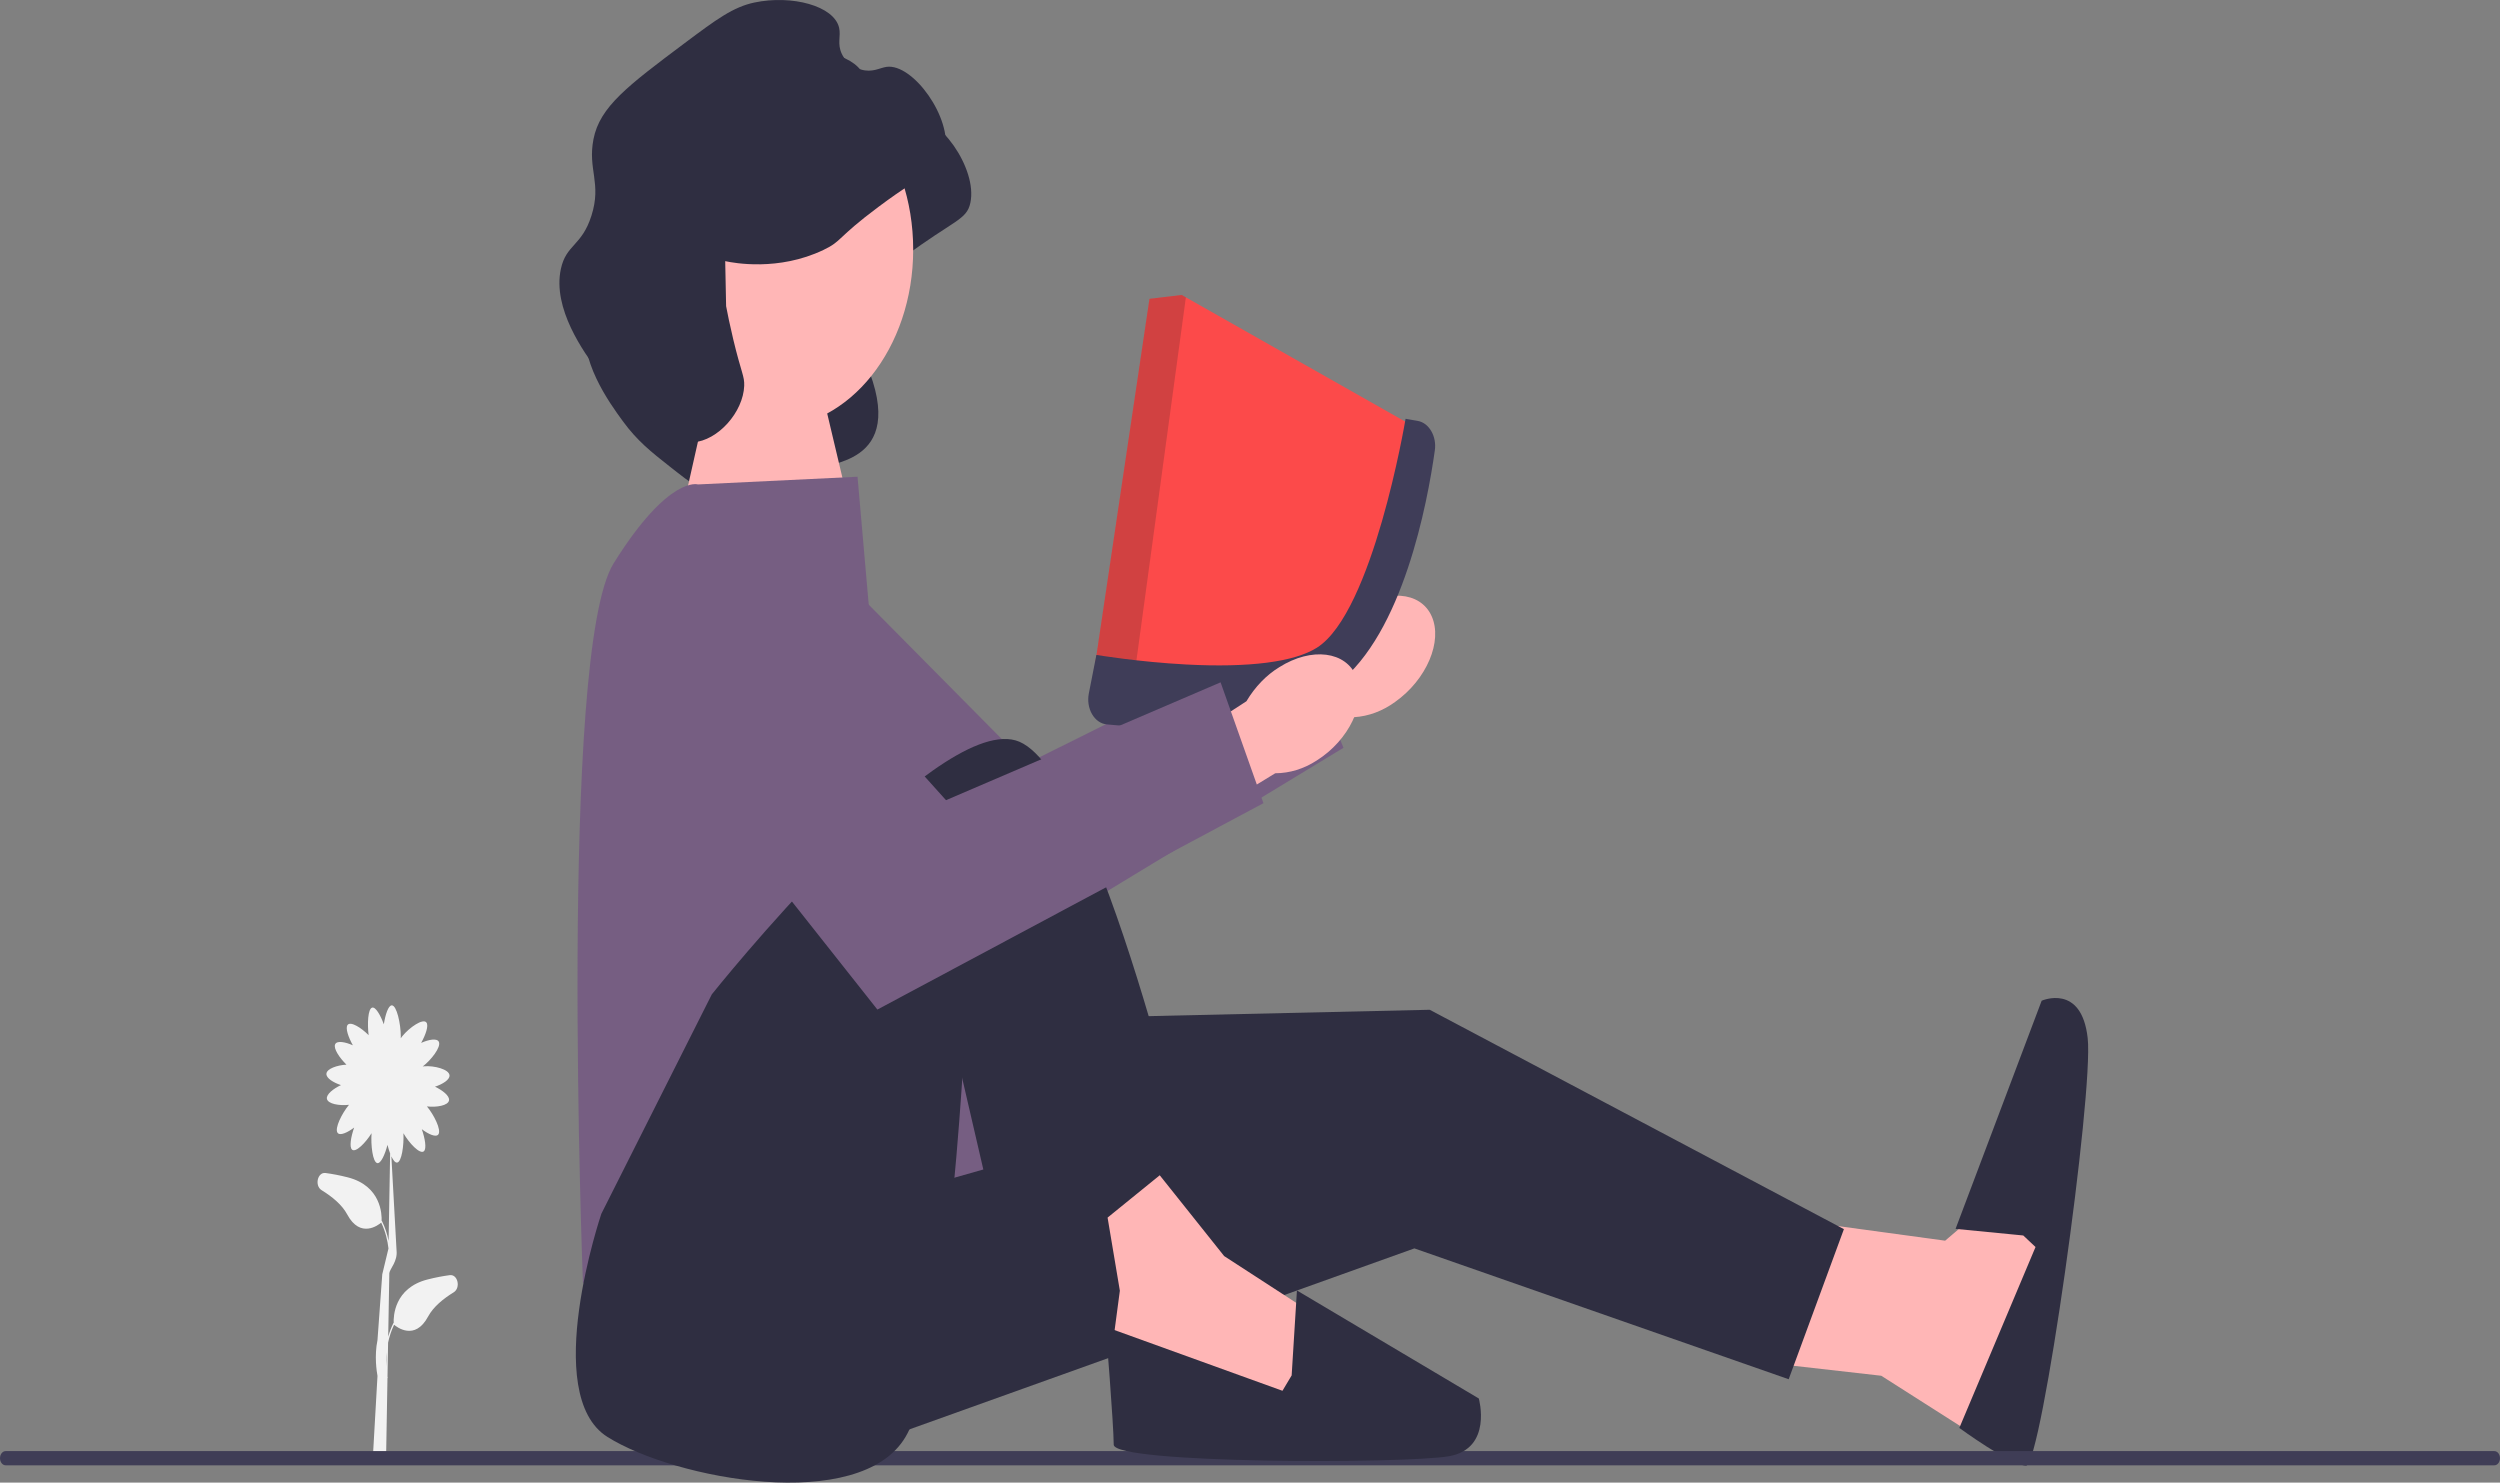 <svg width="489" height="290" viewBox="0 0 489 290" fill="none" xmlns="http://www.w3.org/2000/svg">
<rect x="0" y="0" width="489" height="290" fill="#808080" stroke="none"/>
<g clip-path="url(#clip0_17_130)">
<path d="M146.805 60.939C146.846 60.948 146.907 60.961 146.981 60.977C148.429 61.277 157.185 62.972 166.012 58.754C169.752 56.967 168.476 56.521 176.805 50.309C186.569 43.025 189.075 43.076 189.802 39.68C191.254 32.898 183.501 22.237 178.369 22.939C177.018 23.124 175.572 24.134 173.321 23.449C172.827 23.299 170.662 22.64 169.607 20.392C168.666 18.387 169.463 16.941 169.085 15.297C168.091 10.981 159.808 8.827 152.547 10.349C148.37 11.224 145.121 13.614 138.795 18.358C127.783 26.614 122.277 30.742 121.04 37.067C119.867 43.062 122.682 45.645 120.635 52.062C118.728 58.037 115.7 57.638 114.659 62.471C112.982 70.25 119.205 78.787 121.797 82.343C124.639 86.242 127.358 88.381 130.966 91.222C135.495 94.788 137.76 96.571 140.483 96.389C145.419 96.06 160.088 97.18 160.28 92.055C160.351 90.135 178.142 91.707 169.382 71.031C168.307 68.495 147.258 71.204 146.98 69.747" fill="#2F2E41"/>
<path d="M347.466 266.768L367.976 269.097L393.448 285.325L397.648 266.505L401.317 242.679L393.674 231.387L380.472 242.679L352.867 238.915L347.466 266.768Z" fill="#FFB6B6"/>
<path d="M178.836 188.478L163.233 284.836L276.653 244.185L349.866 269.78L360.668 240.421L279.654 197.512L213.042 199.017L178.836 188.478Z" fill="#2F2E41"/>
<path d="M395.749 241.659L398.149 243.918L383.246 279.303C383.246 279.303 393.313 286.671 396.314 286.671C399.314 286.671 409.551 213.806 408.351 203.045C407.151 192.283 399.35 195.739 399.35 195.739L382.509 240.367L395.749 241.659Z" fill="#2F2E41"/>
<path d="M63.676 229.44C62.103 229.227 61.489 231.929 62.91 232.801C64.968 234.065 66.904 235.657 67.913 237.542C70.493 242.362 74.058 239.576 74.564 239.143C75.397 240.883 75.808 242.641 75.985 244.205L74.769 249.258C74.716 249.596 74.771 249.248 74.769 249.258L73.837 262.119C73.198 265.243 73.68 268.251 73.837 269.134L72.905 285.502L75.511 285.528L75.791 269.515L75.846 269.495C75.844 269.488 75.825 269.4 75.796 269.244L75.912 262.627C76.147 261.494 76.518 260.303 77.084 259.121C77.591 259.554 81.155 262.34 83.735 257.52C84.744 255.635 86.68 254.043 88.738 252.779C90.159 251.907 89.545 249.205 87.972 249.418C86.64 249.598 85.186 249.868 83.639 250.263C77.083 251.937 76.947 257.522 77.004 258.803L76.96 258.768C76.512 259.669 76.179 260.577 75.933 261.465L76.151 249.005C76.287 248.122 77.802 246.724 77.565 244.581L76.552 226.182C76.909 226.953 77.306 227.453 77.68 227.4C78.575 227.272 79.025 224.024 78.912 221.66C80.024 223.593 82.133 225.838 82.901 225.193C83.483 224.705 83.138 222.695 82.503 220.867C83.827 221.868 85.292 222.525 85.747 221.89C86.368 221.023 84.881 218.066 83.509 216.415C85.345 216.63 87.68 216.263 87.833 215.215C87.96 214.351 86.57 213.261 85.082 212.56C86.576 212.065 87.973 211.204 87.927 210.352C87.861 209.139 84.891 208.405 82.991 208.568C82.882 208.577 82.779 208.589 82.681 208.604C84.309 207.366 86.311 204.812 85.843 203.789C85.494 203.027 83.872 203.322 82.376 203.993C83.261 202.405 83.884 200.615 83.409 200.002C82.734 199.13 80.089 200.977 78.723 202.642C78.596 202.797 78.484 202.945 78.387 203.086C78.392 202.965 78.395 202.838 78.395 202.703C78.395 200.313 77.609 196.646 76.639 196.646C75.959 196.646 75.369 198.453 75.077 200.357C74.418 198.543 73.457 196.878 72.779 197.095C71.968 197.354 71.827 200.216 72.106 202.484C70.675 201.028 68.578 199.711 67.988 200.474C67.513 201.087 68.136 202.877 69.022 204.465C67.525 203.794 65.903 203.499 65.555 204.261C65.175 205.089 66.415 206.92 67.765 208.245C65.976 208.348 63.901 209.026 63.846 210.038C63.8 210.89 65.197 211.751 66.691 212.245C65.204 212.946 63.814 214.036 63.94 214.9C64.093 215.948 66.428 216.315 68.264 216.1C66.893 217.751 65.405 220.709 66.026 221.575C66.481 222.211 67.947 221.553 69.27 220.553C68.635 222.38 68.29 224.39 68.872 224.878C69.6 225.489 71.53 223.508 72.677 221.655C72.509 224.021 72.902 227.349 73.804 227.504C74.497 227.622 75.302 225.831 75.793 223.935C75.94 224.525 76.117 225.101 76.311 225.609L76.01 242.727C75.761 241.459 75.348 240.117 74.689 238.79L74.644 238.825C74.702 237.544 74.566 231.959 68.009 230.285C66.462 229.89 65.008 229.62 63.676 229.44L63.676 229.44H63.676ZM75.628 264.526L75.579 267.327C75.534 266.541 75.529 265.585 75.628 264.526Z" fill="#F2F2F2"/>
<path d="M487.891 283.834H1.109C0.494 283.834 0 284.454 0 285.225C0 285.997 0.494 286.617 1.109 286.617H487.891C488.506 286.617 489 285.997 489 285.225C489 284.454 488.506 283.834 487.891 283.834Z" fill="#3F3D56"/>
<path d="M132.402 104.655L140.203 70.027L159.407 70.779L166.008 98.633L132.402 104.655Z" fill="#FFB6B6"/>
<path d="M136.529 94.755L136.529 94.755C136.529 94.755 130.828 92.873 120.026 110.188C109.224 127.502 114.025 250.96 114.025 250.96L192.338 228.752L171.845 140.248L167.734 93.25L136.529 94.755V94.755V94.755Z" fill="#765E82"/>
<path d="M258.701 126.553L232.938 145.265L238.597 158.316L264.869 140.282C267.69 140.105 270.436 139.082 272.877 137.301C279.037 132.947 282.238 125.434 280.03 120.519C277.822 115.603 271.04 115.147 264.884 119.501C262.403 121.198 260.284 123.617 258.701 126.553H258.701Z" fill="#FFB6B6"/>
<path d="M135.237 129.462L188.893 191.111L262.782 146.267L253.513 123.157L200.742 149.4L150.145 98.303L135.237 129.462Z" fill="#765E82"/>
<path d="M117.626 237.409L139.229 194.5C139.229 194.5 182.437 140.299 198.64 144.816C214.843 149.333 234.046 234.398 234.046 234.398L217.843 247.196L189.038 196.759C189.038 196.759 186.038 266.016 177.114 281.071C168.19 296.127 132.028 289.352 118.826 281.071C105.623 272.791 117.626 237.409 117.626 237.409V237.409Z" fill="#2F2E41"/>
<path d="M216.643 238.162L219.043 252.465L217.843 261.499L222.044 272.038L255.049 276.555L256.85 256.982L239.447 245.69L226.844 229.882L216.643 238.162Z" fill="#FFB6B6"/>
<path d="M252.649 269.027L250.849 272.038L216.284 259.543C216.284 259.543 217.843 278.813 217.843 282.577C217.843 286.341 274.853 286.341 283.432 284.836C292.01 283.33 289.256 273.544 289.256 273.544L253.68 252.419L252.649 269.027V269.027Z" fill="#2F2E41"/>
<path d="M213.244 136.39L242.471 139.592L259.662 133.007L269.396 118.094L277.355 83.879L231.956 58.161L231.126 57.693L224.835 58.452L213.505 134.626L213.244 136.39Z" fill="#FC4A4A"/>
<path opacity="0.2" d="M213.505 134.626L221.362 135.964L231.956 58.161L231.126 57.693L224.835 58.452L213.505 134.626Z" fill="#241F20"/>
<path d="M216.448 141.687C215.307 141.573 214.268 140.84 213.597 139.676C212.927 138.512 212.7 137.044 212.973 135.648L214.453 128.099L214.588 128.122C214.669 128.135 222.74 129.485 232.038 129.976C244.325 130.625 253.164 129.486 257.598 126.682C268.519 119.772 274.836 82.465 274.898 82.089L274.927 81.915L277.302 82.328C278.376 82.515 279.319 83.223 279.957 84.322C280.594 85.418 280.841 86.758 280.654 88.093C279.191 98.525 274.407 123.861 261.603 133.786C261.477 133.883 261.352 133.978 261.225 134.073C248.375 143.668 225.677 142.602 216.448 141.687Z" fill="#3F3D58"/>
<path d="M250.245 130.492C247.703 132.04 245.493 134.328 243.801 137.166L217.355 154.314L222.511 167.689L249.439 151.249C252.263 151.241 255.045 150.384 257.552 148.751C263.87 144.77 267.353 137.458 265.335 132.416C263.316 127.374 256.56 126.512 250.245 130.492L250.245 130.492V130.492Z" fill="#FFB6B6"/>
<path d="M120.367 132.679L171.615 197.47L247.127 157.102L238.748 133.463L185.039 156.516L136.444 102.448L120.367 132.679Z" fill="#765E82"/>
<path d="M150.81 83.707C166.17 83.707 178.621 68.088 178.621 48.82C178.621 29.552 166.17 13.932 150.81 13.932C135.45 13.932 122.999 29.552 122.999 48.82C122.999 68.088 135.45 83.707 150.81 83.707Z" fill="#FFB6B6"/>
<path d="M141.852 51.077C141.893 51.086 141.954 51.099 142.028 51.114C143.476 51.415 152.232 53.11 161.059 48.892C164.799 47.105 163.523 46.659 171.851 40.447C181.616 33.163 184.122 33.214 184.849 29.818C186.301 23.036 178.548 12.375 173.416 13.077C172.065 13.262 170.618 14.272 168.368 13.587C167.874 13.437 165.709 12.778 164.654 10.53C163.713 8.525 164.51 7.079 164.131 5.435C163.138 1.119 154.855 -1.035 147.593 0.487C143.417 1.362 140.168 3.752 133.842 8.495C122.83 16.752 117.324 20.88 116.087 27.205C114.914 33.199 117.729 35.782 115.682 42.2C113.775 48.175 110.747 47.776 109.705 52.609C108.029 60.388 114.252 68.924 116.844 72.481C119.686 76.379 122.404 78.519 126.013 81.36C130.542 84.926 132.807 86.709 135.53 86.527C140.466 86.198 145.376 80.586 145.568 75.462C145.639 73.541 145.001 72.965 143.42 66.363C142.762 63.613 142.305 61.342 142.027 59.885" fill="#2F2E41"/>
</g>
<defs>
<clipPath id="clip0_17_130">
<rect width="489" height="290" fill="white"/>
</clipPath>
</defs>
</svg>
